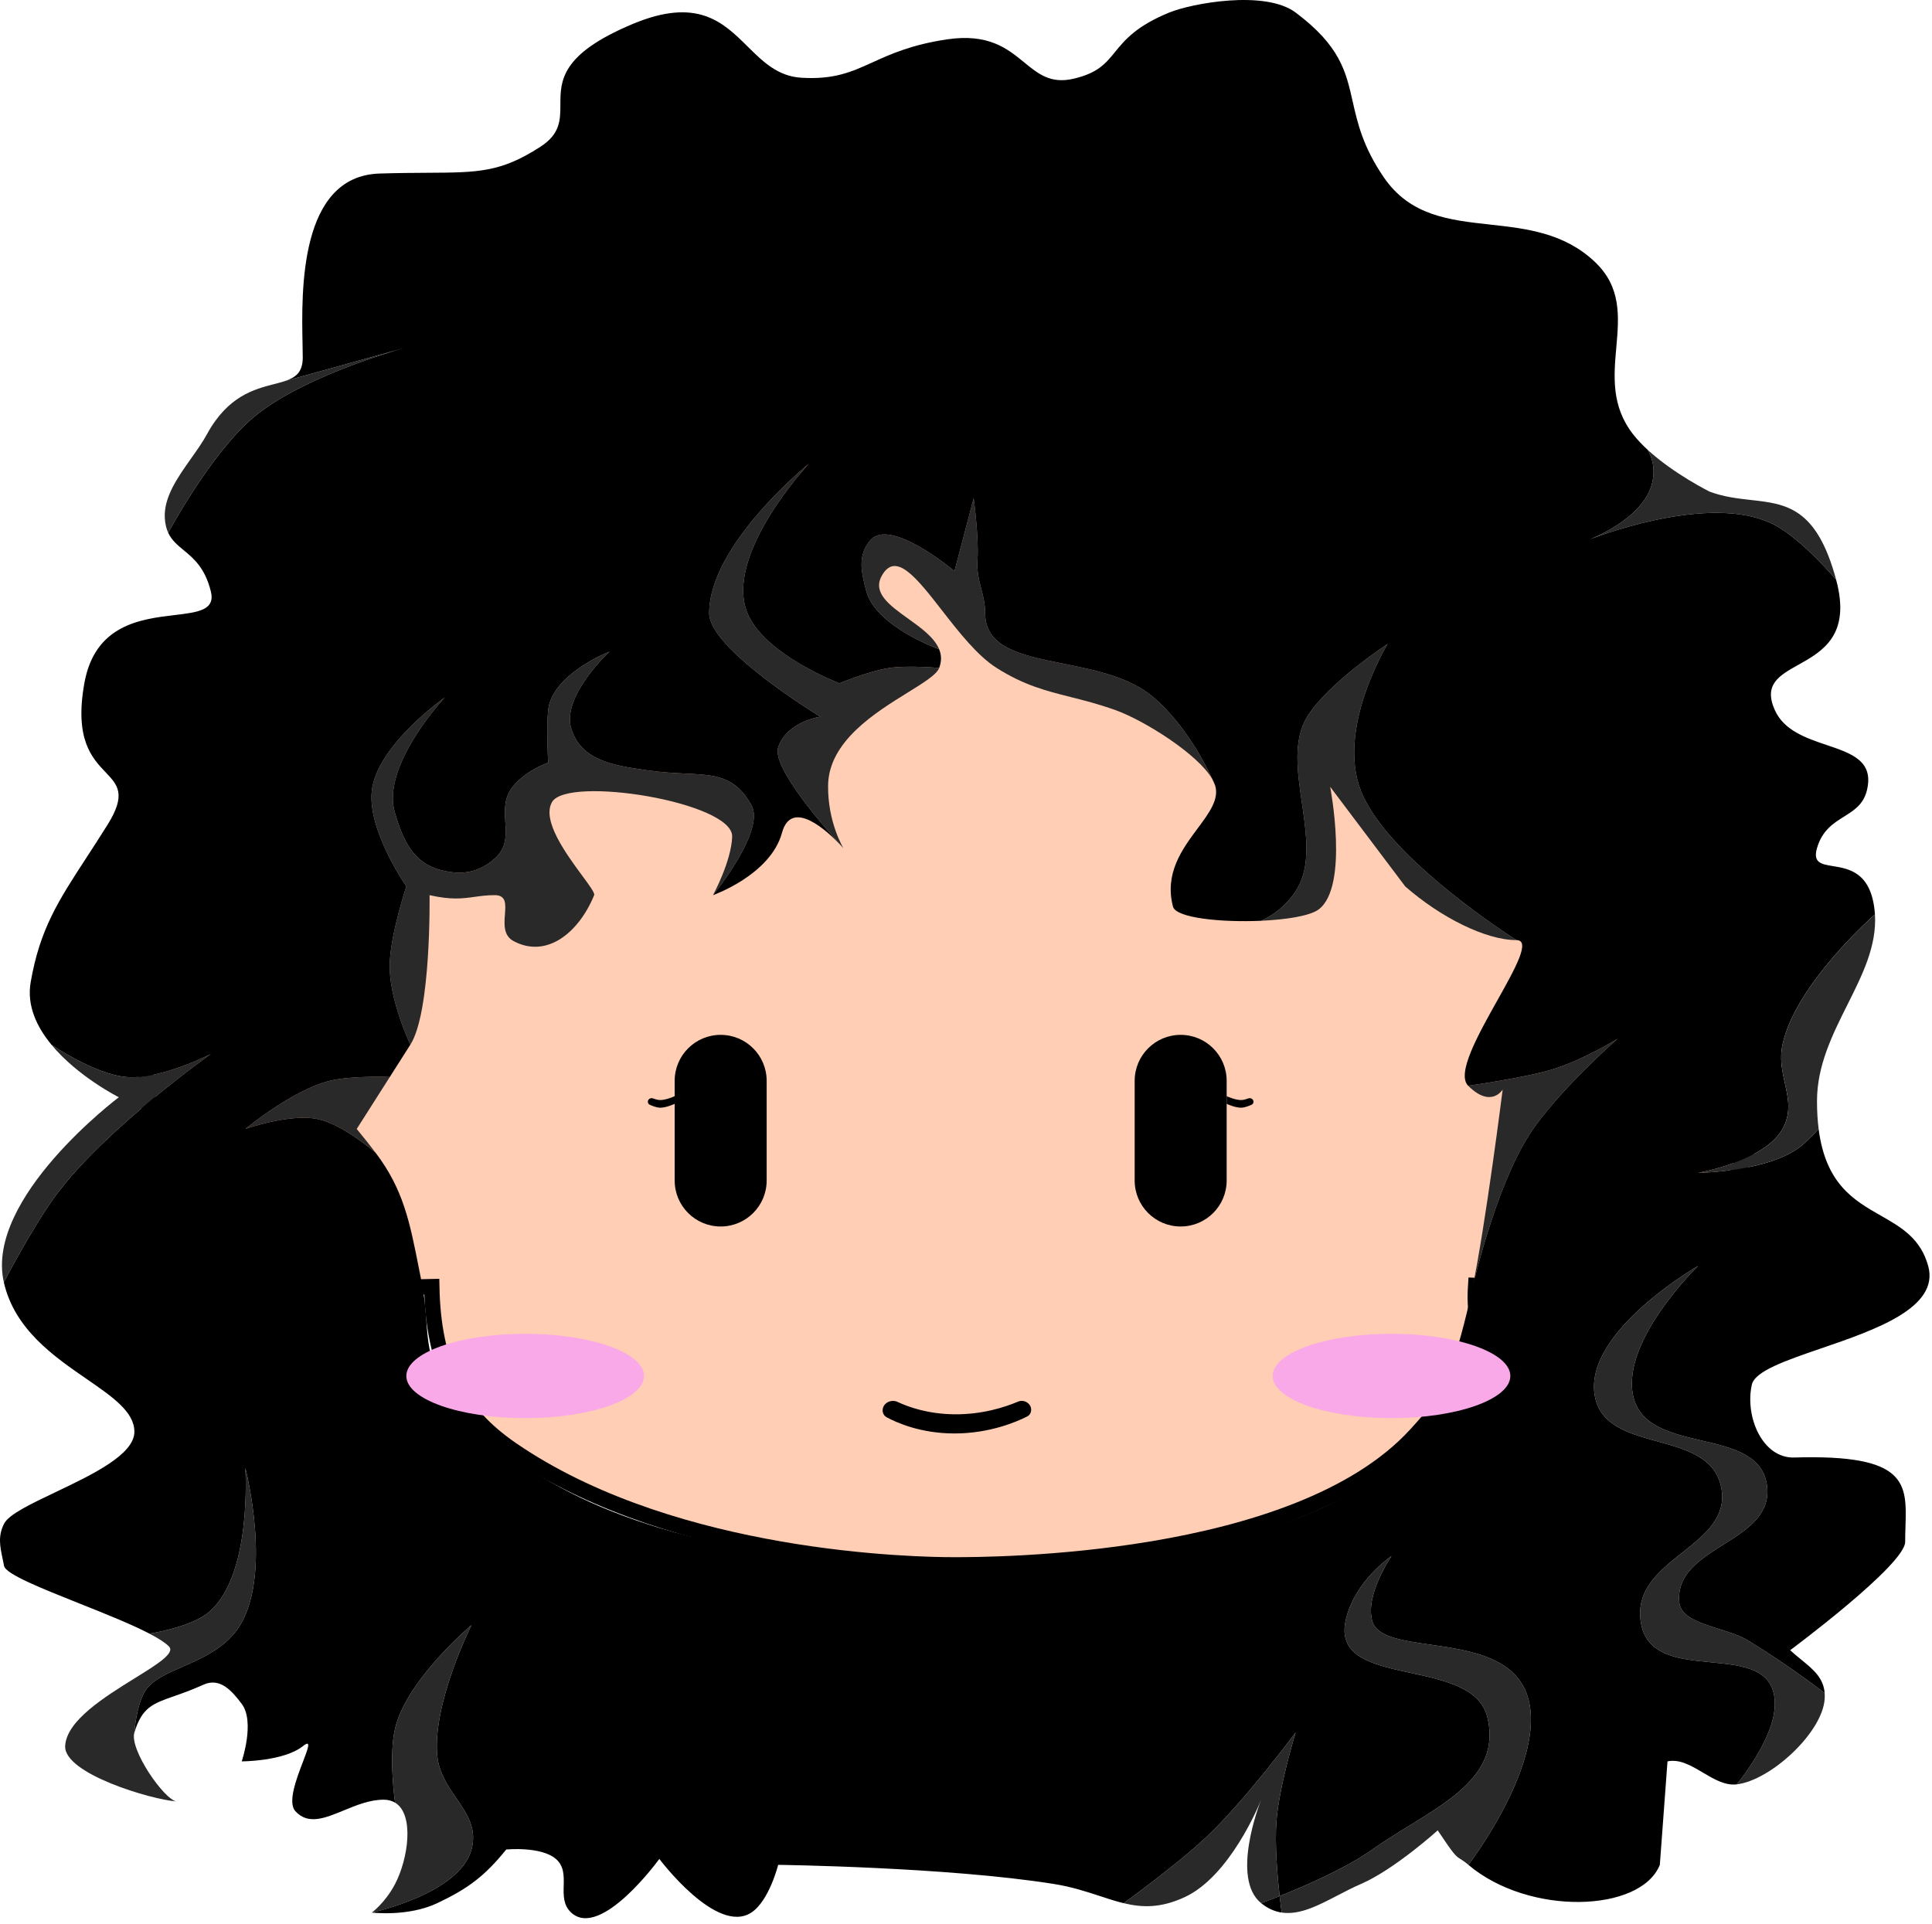 <svg width="252" height="251" viewBox="0 0 252 251" fill="none" xmlns="http://www.w3.org/2000/svg">
<path d="M124.4 22.139C158.408 22.139 182.796 36.679 195.601 56.302L196.375 57.508C211.716 81.839 210.238 105.093 205.19 124.785C206.068 124.302 207.168 123.734 208.395 123.188C211.384 121.859 215.353 120.551 218.67 121.155L219.096 121.238C223.446 122.152 226.493 124.689 228.302 128.11C230.036 131.391 230.612 135.439 230.212 139.596L230.119 140.429C229.455 145.656 228.185 150.548 225.645 154.779C223.173 158.896 219.529 162.338 214.189 164.863L213.667 165.104C209.701 166.899 204.108 167.515 199.615 167.702C197.348 167.796 195.321 167.783 193.861 167.745C193.314 167.731 192.846 167.713 192.474 167.696C192.404 168.74 192.405 169.724 192.487 170.65L192.492 170.713L192.49 170.774C192.249 177.452 189.679 181.519 185.549 186.181L184.702 187.121C176.847 195.736 162.837 199.948 150.421 202.038C137.941 204.139 126.788 204.139 124.4 204.139C121.996 204.139 112.892 204.014 101.749 202.078C90.969 200.205 78.194 196.622 67.73 189.747L66.725 189.071C63.292 186.711 60.663 183.97 58.907 180.364C57.266 176.995 56.419 172.938 56.319 167.85C55.948 167.86 55.486 167.872 54.951 167.876C53.465 167.888 51.404 167.858 49.102 167.693C44.685 167.377 39.22 166.553 35.267 164.452L34.889 164.245C24.564 158.393 19 149.562 19 139.647L19.014 138.775C19.153 134.412 20.348 130.048 22.837 126.681C25.52 123.051 29.663 120.647 35.382 120.647C39.939 120.647 43.608 122.664 46.102 124.626C46.309 124.788 46.506 124.951 46.697 125.112C43.771 116.751 41.281 108.386 41.289 98.76C41.299 87.422 44.767 74.434 54.815 57.644L55.401 56.691C61.614 46.891 72.416 38.38 84.682 32.267C97.352 25.952 111.7 22.139 124.4 22.139Z" fill="#FFCEB4" stroke="black" stroke-width="2"/>
<path d="M110 110.638C110 110.638 107.957 107.282 108.011 102.479C108.076 96.733 114.132 92.985 118.409 90.338C120.501 89.043 122.168 88.012 122.5 87.138C122.5 87.138 118.511 86.769 116 87.138C113.372 87.525 109.5 89.139 109.5 89.139C109.5 89.139 99.75 85.444 97.5 80C94.356 72.393 105.5 60.5 105.5 60.5C105.5 60.5 92.5 71 92.5 80C92.5 84.705 107 93.5 107 93.5C107 93.5 102.634 94.099 101.5 97.5C100.633 100.102 107.664 108.074 109.545 110.143C109.832 110.445 110 110.638 110 110.638Z" fill="#292929"/>
<path d="M127 65L124.5 74.5C124.5 74.5 116.08 67.41 113.5 70.5C111.834 72.496 112.336 74.625 113 77.139C114.212 81.724 122.5 84.705 122.5 84.705C121.874 83.156 120.121 81.898 118.431 80.686C116.047 78.976 113.79 77.357 115 75.138C116.802 71.835 119.564 75.383 122.857 79.612C125.045 82.424 127.469 85.537 130 87.138C133.564 89.393 136.398 90.109 139.608 90.919C141.393 91.369 143.293 91.849 145.5 92.638C149.195 93.96 156.303 98.386 158.154 101.687C157.258 99.732 154.641 94.574 150.5 91C147.414 88.336 142.862 87.419 138.698 86.581C133.269 85.488 128.5 84.528 128.5 80C128.5 78.801 128.247 77.823 127.993 76.84C127.694 75.688 127.395 74.528 127.5 73C127.695 70.169 127 65 127 65Z" fill="#292929"/>
<path d="M183.291 115.638C187.903 119.674 193.791 122.638 197.791 122.638C197.791 122.638 180.956 112.015 177.5 103.138C174.305 94.932 181 84 181 84C181 84 173.166 89.14 170.5 93.5C168.624 96.568 169.219 100.655 169.814 104.749C170.287 107.998 170.76 111.25 170 114C168.802 118.337 164.5 120.116 164.5 120.116C167.843 119.965 170.894 119.468 172 118.638C176 115.638 173.5 102.638 173.5 102.638L183.291 115.638Z" fill="#292929"/>
<path d="M51.529 245.776C50.248 248.222 48.5 249.5 48.5 249.5C48.5 249.5 59.937 247.077 61.5 241.276C62.237 238.54 60.921 236.624 59.525 234.59C58.407 232.962 57.238 231.259 57.029 229C56.398 222.164 61.5 212 61.5 212C61.5 212 53.021 219.118 51.529 225.5C50.67 229.174 51.529 235.161 51.529 235.161C54.08 236.701 53.247 242.497 51.529 245.776Z" fill="#292929"/>
<path d="M8.5 227.776C8.33 231.392 19.737 234.761 23 235C21.374 234.706 16.851 228.21 17.529 226C17.529 226 17.767 222.35 19 220.5C19.897 219.154 21.756 218.335 23.824 217.425C26.366 216.306 29.224 215.047 31 212.5C35.696 205.766 32 191.5 32 191.5C32 191.5 32.979 205.916 27 210.5C24.617 212.327 19.5 213.116 19.5 213.116C20.634 213.708 21.522 214.269 22.029 214.776C22.891 215.638 20.548 217.091 17.581 218.931C13.663 221.36 8.656 224.465 8.5 227.776Z" fill="#292929"/>
<path d="M154.5 247.5C160.425 244.774 164.248 235.408 164.488 234.806C164.247 235.417 160.526 245.072 164.5 248.276C164.5 248.276 165.45 247.935 166.91 247.353C166.627 244.828 166.252 240.588 166.5 237.5C166.868 232.919 169 226 169 226C169 226 162.522 234.731 157.5 239.5C153.529 243.271 146.561 248.276 146.561 248.276C148.989 248.863 151.388 248.932 154.5 247.5Z" fill="#292929"/>
<path d="M177.5 245.776C181.884 243.881 187.529 238.776 187.529 238.776C189.688 242.015 189.882 242.136 190.49 242.515C190.726 242.663 191.026 242.85 191.529 243.276C191.529 243.276 201.127 230.783 199.5 222.276C198.348 216.249 191.936 215.325 186.566 214.551C182.839 214.014 179.615 213.549 179 211.5C177.981 208.104 181.5 203 181.5 203C181.5 203 176.577 206.282 175.5 211.5C174.535 216.177 179.151 217.181 184.034 218.242C188.441 219.2 193.065 220.205 194 224C195.693 230.87 189.867 234.452 183.751 238.212C182.143 239.2 180.516 240.2 179 241.276C175.504 243.756 170.037 246.107 166.91 247.353C167.057 248.654 167.178 249.5 167.178 249.5C169.501 249.847 171.91 248.593 174.461 247.266C175.451 246.751 176.463 246.224 177.5 245.776Z" fill="#292929"/>
<path d="M226.529 232.776C230.926 232.264 237.698 226.055 238 221.638C238.018 221.37 238.018 221.117 238 220.877C238 220.877 233.61 217.421 228 214C226.972 213.373 225.585 212.937 224.209 212.504C221.684 211.71 219.196 210.927 219.029 209C218.711 205.332 221.749 203.417 224.782 201.505C227.823 199.588 230.858 197.675 230.5 194C230.094 189.834 226.054 188.887 221.942 187.923C217.914 186.979 213.817 186.018 213 182C211.531 174.774 221.5 165.138 221.5 165.138C221.5 165.138 206.629 173.677 208 182C208.651 185.949 212.409 186.988 216.191 188.035C219.938 189.071 223.709 190.114 224.5 194C225.291 197.885 222.407 200.175 219.453 202.52C216.469 204.889 213.413 207.315 214 211.5C214.633 216.019 218.955 216.44 223.145 216.848C227.384 217.26 231.487 217.66 231.5 222.276C231.512 226.813 226.529 232.776 226.529 232.776Z" fill="#292929"/>
<path d="M53.529 136.276C56.263 131.98 56.029 116.776 56.029 116.776C58.865 117.421 60.354 117.214 61.901 116.999C62.698 116.889 63.51 116.776 64.529 116.776C66.049 116.776 65.962 117.943 65.861 119.284C65.763 120.589 65.652 122.058 67 122.776C71.319 125.076 75.5 121.66 77.5 116.776C77.612 116.502 76.898 115.533 75.935 114.225C73.862 111.41 70.635 107.028 72 104.638C74 101.138 95.63 104.638 95.5 109.138C95.407 112.342 93 116.776 93 116.776C93 116.776 99.911 108.362 98 105C95.855 101.227 93.36 101.106 89.419 100.915C87.988 100.845 86.365 100.767 84.5 100.5L84.458 100.494C80.061 99.866 75.78 99.254 74.5 95C73.242 90.819 79.5 85 79.5 85C79.5 85 72.014 87.906 71.5 92.638C71.245 94.987 71.5 99.5 71.5 99.5C71.5 99.5 68.815 100.353 67 102.479C65.71 103.991 65.811 105.633 65.909 107.234C66.013 108.939 66.115 110.598 64.529 112C62.426 113.859 60.217 114.206 57.5 113.5C53.87 112.557 52.566 109.596 51.5 106C49.686 99.879 58 91 58 91C58 91 49.21 97.161 48.5 103.138C47.888 108.29 53 115.638 53 115.638C53 115.638 51.03 121.529 50.841 125.5C50.616 130.24 53.529 136.276 53.529 136.276Z" fill="#292929"/>
<path d="M49 150.389C48.245 149.391 47.425 148.362 46.529 147.276L50.841 140.5C50.841 140.5 45.983 140.28 43 141C38.192 142.161 32 147.276 32 147.276C32 147.276 37.843 145.202 41.5 146C44.816 146.724 49 150.389 49 150.389Z" fill="#292929"/>
<path fill-rule="evenodd" clip-rule="evenodd" d="M109.545 110.143C109.833 110.46 110 110.638 110 110.638C110 110.638 109.832 110.445 109.545 110.143ZM158.154 101.687C158.383 102.188 158.5 102.479 158.5 102.479C158.424 102.225 158.307 101.96 158.154 101.687Z" fill="black"/>
<path d="M191.5 141.638C194.5 144.638 196 142.138 196 142.138C196 142.138 193.738 160.082 192.029 168.138C192.029 168.138 194.956 155.051 199.5 148C203.093 142.424 211 135.5 211 135.5C211 135.5 206.522 138.269 202.5 139.5C198.864 140.613 191.5 141.638 191.5 141.638Z" fill="#292929"/>
<path d="M15.5 143.139C15.5 143.139 -2 156.276 0.5 167.276C0.5 167.276 4.207 160.136 7.242 156C13.581 147.363 27.5 137.5 27.5 137.5C27.5 137.5 20.938 140.865 16.5 140.5C12.347 140.159 6.702 136.276 6.702 136.276C10.14 140.453 15.5 143.139 15.5 143.139Z" fill="#292929"/>
<path d="M24.926 59.805C23.159 62.3 21.319 64.898 21.5 67.639C21.55 68.394 21.706 68.995 21.94 69.5C21.94 69.5 27.454 59.213 33 54.5C38.966 49.43 50.66 45.977 52.695 45.402L37.094 49.735L37.088 49.737C36.682 49.868 36.237 49.983 35.763 50.105C33.173 50.772 29.712 51.664 27 56.639C26.434 57.677 25.687 58.732 24.926 59.805Z" fill="#292929"/>
<path d="M228.402 65.227C226.678 65.034 224.864 64.831 223 64.138C223 64.138 218.347 61.835 214.915 58.684C215.523 59.727 215.936 61.167 215.5 63C214.508 67.17 208.981 69.698 207.414 70.338C209.979 69.36 223.836 64.409 231.5 68.5C235.194 70.472 239.5 75.638 239.5 75.638C236.955 66.184 232.999 65.742 228.402 65.227Z" fill="#292929"/>
<path fill-rule="evenodd" clip-rule="evenodd" d="M70.5 19.139C65.321 22.488 62.416 22.504 55.746 22.541C53.969 22.551 51.925 22.562 49.5 22.639C39.011 22.968 39.321 38.011 39.463 44.864C39.477 45.543 39.489 46.142 39.489 46.639C39.489 48.593 38.541 49.268 37.094 49.735L52.695 45.402C50.66 45.977 38.966 49.43 33 54.5C27.454 59.213 21.94 69.5 21.94 69.5C22.395 70.483 23.14 71.099 23.957 71.773C25.255 72.846 26.732 74.065 27.5 77.139C28.116 79.603 25.835 79.874 22.771 80.239C18.375 80.762 12.368 81.477 11 89.139C9.695 96.448 12.004 98.879 13.761 100.729C15.369 102.421 16.514 103.626 14 107.639C13.028 109.189 12.125 110.577 11.288 111.862C7.593 117.533 5.199 121.209 4 128.139C3.474 131.175 4.791 133.955 6.702 136.276C6.702 136.276 12.347 140.159 16.5 140.5C20.938 140.865 27.5 137.5 27.5 137.5C27.5 137.5 13.581 147.363 7.242 156C4.207 160.136 0.5 167.276 0.5 167.276C1.893 173.407 7.023 176.943 11.291 179.885C14.682 182.223 17.529 184.185 17.529 186.776C17.529 189.759 12.012 192.386 7.242 194.657C4.017 196.193 1.134 197.566 0.529 198.776C-0.28 200.394 -0.007 201.69 0.336 203.32C0.4 203.626 0.467 203.943 0.529 204.276C0.729 205.339 5.373 207.191 10.341 209.171C13.659 210.494 17.122 211.875 19.5 213.116C19.5 213.116 24.617 212.327 27 210.5C32.979 205.916 32 191.5 32 191.5C32 191.5 35.696 205.766 31 212.5C29.224 215.047 26.366 216.306 23.824 217.425C21.756 218.335 19.897 219.154 19 220.5C17.767 222.35 17.529 226 17.529 226C18.532 222.732 19.922 222.245 22.709 221.271C23.764 220.901 25.019 220.462 26.529 219.776C28.681 218.798 30.219 220.53 31.529 222.276C33.286 224.619 31.529 229.776 31.529 229.776C31.529 229.776 37.029 229.776 39.529 227.776C40.644 226.884 40.191 228.068 39.514 229.836C38.672 232.033 37.486 235.131 38.529 236.276C40.186 238.094 42.374 237.191 44.83 236.178C46.469 235.502 48.228 234.776 50.029 234.776C50.623 234.776 51.12 234.914 51.529 235.161C51.529 235.161 50.67 229.174 51.529 225.5C53.021 219.118 61.5 212 61.5 212C61.5 212 56.398 222.164 57.029 229C57.238 231.259 58.407 232.962 59.525 234.59C60.921 236.624 62.237 238.54 61.5 241.276C59.937 247.077 48.5 249.5 48.5 249.5C48.5 249.5 53.218 250.077 57.029 248.276C61.055 246.374 63.229 244.738 66.029 241.276C66.029 241.276 70.548 240.826 72.5 242.5C73.588 243.433 73.557 244.713 73.525 246.001C73.495 247.268 73.464 248.543 74.5 249.5C78.362 253.067 86 242.5 86 242.5C86 242.5 93.463 252.475 98 249.5C100.332 247.971 101.5 243.276 101.5 243.276C101.5 243.276 123.584 243.55 137.5 245.776C139.805 246.145 141.719 246.773 143.477 247.35C144.545 247.701 145.556 248.033 146.561 248.276C146.561 248.276 153.529 243.271 157.5 239.5C162.522 234.731 169 226 169 226C169 226 166.868 232.919 166.5 237.5C166.252 240.588 166.627 244.828 166.91 247.353C165.45 247.935 164.5 248.276 164.5 248.276C165.382 248.987 166.274 249.365 167.178 249.5C167.178 249.5 167.057 248.654 166.91 247.353C170.037 246.107 175.504 243.756 179 241.276C180.516 240.2 182.143 239.2 183.751 238.212C189.867 234.452 195.693 230.87 194 224C193.065 220.205 188.441 219.2 184.034 218.242C179.151 217.181 174.535 216.177 175.5 211.5C176.577 206.282 181.5 203 181.5 203C181.5 203 177.981 208.104 179 211.5C179.615 213.549 182.839 214.014 186.566 214.551C191.936 215.325 198.348 216.249 199.5 222.276C201.127 230.783 191.529 243.276 191.529 243.276C199.423 249.959 214 249.5 216.5 243.276L217.5 229.776C219.086 229.442 220.598 230.339 222.119 231.241C223.558 232.095 225.005 232.953 226.529 232.776C226.529 232.776 231.512 226.813 231.5 222.276C231.487 217.66 227.384 217.26 223.145 216.848C218.955 216.44 214.633 216.019 214 211.5C213.413 207.315 216.469 204.889 219.453 202.52C222.407 200.175 225.291 197.885 224.5 194C223.709 190.114 219.938 189.071 216.191 188.035C212.409 186.988 208.651 185.949 208 182C206.629 173.677 221.5 165.138 221.5 165.138C221.5 165.138 211.531 174.774 213 182C213.817 186.018 217.914 186.979 221.942 187.923C226.054 188.887 230.094 189.834 230.5 194C230.858 197.675 227.823 199.588 224.782 201.505C221.749 203.417 218.711 205.332 219.029 209C219.196 210.927 221.684 211.71 224.209 212.504C225.585 212.937 226.972 213.373 228 214C233.61 217.421 238 220.877 238 220.877C237.852 218.883 236.515 217.789 234.931 216.494C234.467 216.115 233.982 215.718 233.5 215.276C233.5 215.276 248.5 204.138 248.5 201.138C248.5 200.459 248.52 199.799 248.54 199.163C248.716 193.506 248.834 189.689 234.029 190.138C229.906 190.264 227.567 184.836 228.5 180.638C228.894 178.867 232.93 177.483 237.528 175.906C244.607 173.478 253.016 170.595 251.5 165.138C250.499 161.536 247.976 160.096 245.31 158.575C241.841 156.596 238.129 154.478 237.213 147.276C237.213 147.276 235.9 148.719 234.931 149.5C230.71 152.901 221.5 153 221.5 153C221.5 153 230.139 151.504 232.5 147.276C233.669 145.181 233.253 143.306 232.813 141.326C232.466 139.761 232.104 138.131 232.5 136.276C234.199 128.319 244.558 119.284 244.558 119.284C244.545 119.07 244.525 118.854 244.5 118.638C243.928 113.781 241.138 113.324 239.093 112.989C237.559 112.738 236.445 112.556 237 110.638C237.671 108.319 239.141 107.397 240.532 106.524C241.824 105.713 243.049 104.945 243.5 103.138C244.463 99.283 241.537 98.295 238.266 97.191C235.598 96.29 232.702 95.312 231.5 92.638C229.993 89.286 232.079 88.119 234.566 86.728C237.691 84.98 241.449 82.878 239.5 75.638C239.5 75.638 235.194 70.472 231.5 68.5C223.836 64.409 209.979 69.36 207.414 70.338C208.981 69.698 214.508 67.17 215.5 63C215.936 61.167 215.523 59.727 214.915 58.684C214.208 58.034 213.552 57.348 213 56.639C210.148 52.975 210.491 49.085 210.823 45.317C211.176 41.314 211.517 37.448 208 34.139C203.981 30.356 199.069 29.815 194.319 29.292C189.022 28.709 183.927 28.147 180.5 23.139C177.77 19.149 177.069 16.041 176.432 13.222C175.554 9.33 174.8 5.989 169 1.639C165 -1.361 155.389 0.449 152.5 1.639C148.178 3.418 146.7 5.234 145.436 6.785C144.215 8.285 143.195 9.539 140 10.276C137.034 10.96 135.422 9.639 133.595 8.141C131.418 6.357 128.937 4.323 123.5 5.139C118.883 5.831 116.184 7.057 113.829 8.126C111.084 9.373 108.806 10.408 104.5 10.139C101.44 9.947 99.507 8.037 97.521 6.072C94.314 2.901 90.965 -0.411 82.5 3.139C73.108 7.077 73.1 10.56 73.093 13.637C73.089 15.638 73.085 17.467 70.5 19.139ZM56.029 176C55.8 174.852 55.71 173.651 55.613 172.351C55.499 170.819 55.375 169.152 55 167.276C54.883 166.692 54.772 166.126 54.663 165.576C53.437 159.349 52.613 155.168 49 150.389C49 150.389 44.816 146.724 41.5 146C37.843 145.202 32 147.276 32 147.276C32 147.276 38.192 142.161 43 141C45.983 140.28 50.841 140.5 50.841 140.5L53.529 136.276C53.529 136.276 50.616 130.24 50.841 125.5C51.03 121.529 53 115.638 53 115.638C53 115.638 47.888 108.29 48.5 103.138C49.21 97.161 58 91 58 91C58 91 49.686 99.879 51.5 106C52.566 109.596 53.87 112.557 57.5 113.5C60.217 114.206 62.426 113.859 64.529 112C66.115 110.598 66.013 108.939 65.909 107.234C65.811 105.633 65.71 103.991 67 102.479C68.815 100.353 71.5 99.5 71.5 99.5C71.5 99.5 71.245 94.987 71.5 92.638C72.014 87.906 79.5 85 79.5 85C79.5 85 73.242 90.819 74.5 95C75.78 99.254 80.061 99.866 84.458 100.494L84.5 100.5C86.365 100.767 87.988 100.845 89.419 100.915C93.36 101.106 95.855 101.227 98 105C99.911 108.362 93 116.776 93 116.776C93 116.776 100.5 114.138 102 108.638C103.259 104.021 108.042 108.565 109.545 110.143C107.664 108.074 100.633 100.102 101.5 97.5C102.634 94.099 107 93.5 107 93.5C107 93.5 92.5 84.705 92.5 80C92.5 71 105.5 60.5 105.5 60.5C105.5 60.5 94.356 72.393 97.5 80C99.75 85.444 109.5 89.139 109.5 89.139C109.5 89.139 113.372 87.525 116 87.138C118.511 86.769 122.5 87.138 122.5 87.138C122.84 86.244 122.798 85.441 122.5 84.705C122.5 84.705 114.212 81.724 113 77.139C112.336 74.625 111.834 72.496 113.5 70.5C116.08 67.41 124.5 74.5 124.5 74.5L127 65C127 65 127.695 70.169 127.5 73C127.395 74.528 127.694 75.688 127.993 76.84C128.247 77.823 128.5 78.801 128.5 80C128.5 84.528 133.269 85.488 138.698 86.581C142.862 87.419 147.414 88.336 150.5 91C154.641 94.574 157.258 99.732 158.154 101.687C158.307 101.96 158.424 102.225 158.5 102.479C159.037 104.275 157.728 106.034 156.219 108.062C154.216 110.754 151.859 113.92 153 118.276C153.387 119.753 159.297 120.352 164.5 120.116C164.5 120.116 168.802 118.337 170 114C170.76 111.25 170.287 107.998 169.814 104.749C169.219 100.655 168.624 96.568 170.5 93.5C173.166 89.14 181 84 181 84C181 84 174.305 94.932 177.5 103.138C180.956 112.015 197.791 122.638 197.791 122.638C199.712 122.638 197.644 126.331 195.308 130.5C192.781 135.011 189.941 140.08 191.5 141.638C191.5 141.638 198.864 140.613 202.5 139.5C206.522 138.269 211 135.5 211 135.5C211 135.5 203.093 142.424 199.5 148C194.956 155.051 192.029 168.138 192.029 168.138C188.26 185.911 183.431 189.386 180.974 191.154C180.804 191.276 180.646 191.39 180.5 191.5C180.5 191.5 170 204.276 125.5 204.276C62 204.276 56.029 176 56.029 176Z" fill="black"/>
<path d="M237 143.638C237 138.993 239.023 134.953 240.979 131.047C242.93 127.149 244.816 123.385 244.558 119.284C244.558 119.284 234.199 128.319 232.5 136.276C232.104 138.131 232.466 139.761 232.813 141.326C233.253 143.306 233.669 145.181 232.5 147.276C230.139 151.504 221.5 153 221.5 153C221.5 153 230.71 152.901 234.931 149.5C235.9 148.719 237.213 147.276 237.213 147.276C237.075 146.186 237 144.979 237 143.638Z" fill="#292929"/>
<path d="M88 141C88 137.686 90.686 135 94 135C97.314 135 100 137.686 100 141V143V144V154C100 157.314 97.314 160 94 160C90.686 160 88 157.314 88 154V144V143V141Z" fill="black"/>
<path d="M148 141C148 137.686 150.686 135 154 135C157.314 135 160 137.686 160 141V154C160 157.314 157.314 160 154 160C150.686 160 148 157.314 148 154V141Z" fill="black"/>
<path d="M84 179.5C84 182.538 77.06 185 68.5 185C59.94 185 53 182.538 53 179.5C53 176.462 59.94 174 68.5 174C77.06 174 84 176.462 84 179.5Z" fill="#F9A9E7"/>
<path d="M197 179.5C197 182.538 190.06 185 181.5 185C172.94 185 166 182.538 166 179.5C166 176.462 172.94 174 181.5 174C190.06 174 197 176.462 197 179.5Z" fill="#F9A9E7"/>
<path d="M115.147 183.763C115.312 182.942 116.307 182.525 117.064 182.881C118.569 183.588 121.114 184.469 124.5 184.5C128.11 184.533 131.06 183.581 132.798 182.842C133.562 182.518 134.5 183.072 134.5 183.903C134.5 184.274 134.308 184.616 133.977 184.784C132.692 185.439 129.142 187 124.5 187C120.08 187 116.933 185.584 115.646 184.884C115.245 184.666 115.058 184.21 115.147 183.763Z" fill="black"/>
<path d="M88 143C88 143 86.803 143.562 86 143.5C85.741 143.48 85.435 143.389 85.167 143.289C84.855 143.174 84.5 143.395 84.5 143.728C84.5 143.895 84.593 144.048 84.746 144.116C85.052 144.254 85.587 144.468 86 144.5C86.803 144.562 88 144 88 144V143Z" fill="black"/>
<path d="M162 143.5C161.197 143.562 160 143 160 143V144C160 144 161.197 144.562 162 144.5C162.413 144.468 162.948 144.254 163.254 144.116C163.407 144.048 163.5 143.895 163.5 143.728C163.5 143.395 163.145 143.174 162.833 143.289C162.565 143.389 162.259 143.48 162 143.5Z" fill="black"/>
</svg>
